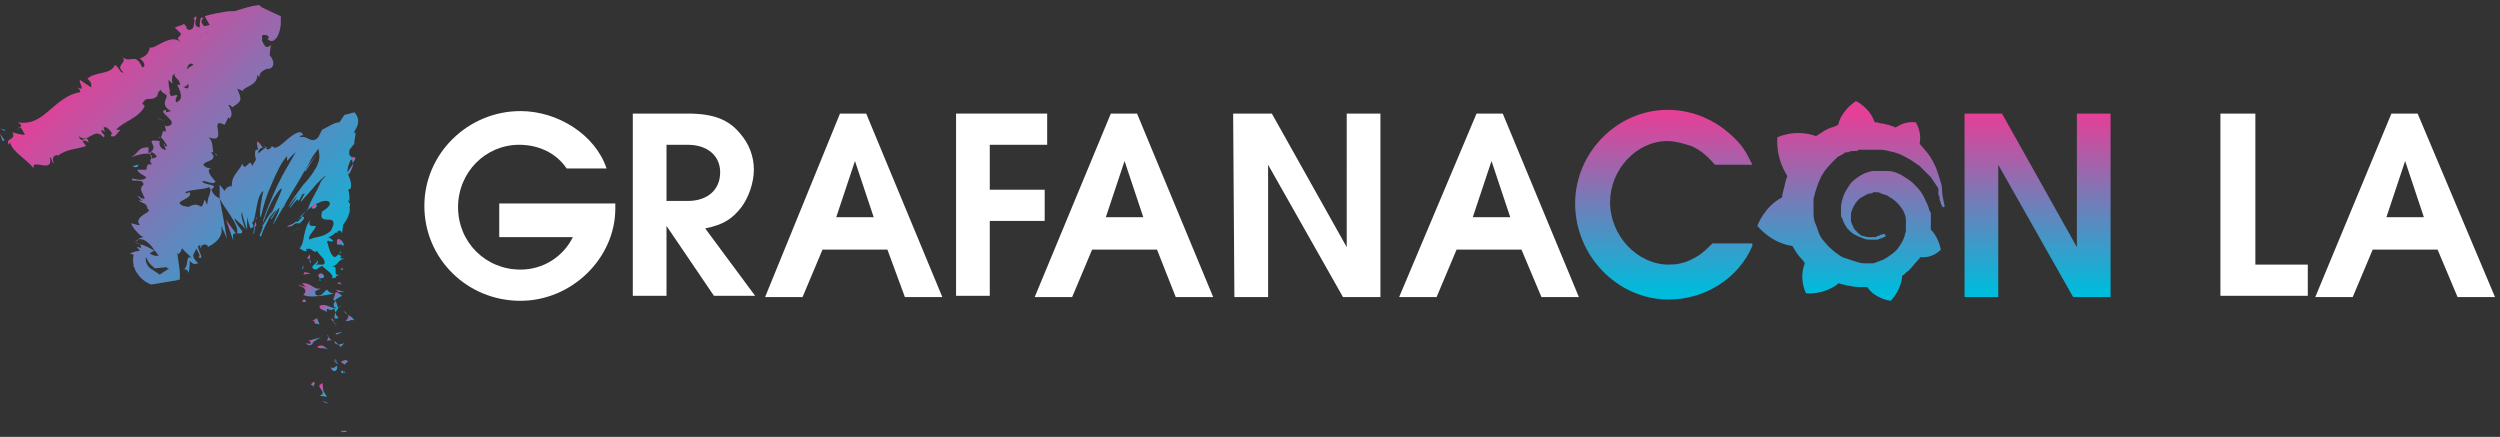 <?xml version="1.0" encoding="utf-8"?>
<!-- Generator: Adobe Illustrator 22.1.0, SVG Export Plug-In . SVG Version: 6.00 Build 0)  -->
<svg version="1.1" id="Layer_1" xmlns="http://www.w3.org/2000/svg" xmlns:xlink="http://www.w3.org/1999/xlink" x="0px" y="0px"
	 width="200.3px" height="35px" viewBox="0 0 200.3 35" style="enable-background:new 0 0 200.3 35;" xml:space="preserve">
<rect x="0" y="0" width="200.3" height="35" fill="#333333" stroke="none"/>
<style type="text/css">
	.st0{fill:url(#SVGID_1_);}
	.st1{fill:#FFFFFF;}
	.st2{fill:url(#SVGID_2_);}
	.st3{fill:url(#SVGID_3_);}
	.st4{fill:url(#SVGID_4_);}
	.st5{fill:url(#SVGID_5_);}
	.st6{fill:url(#SVGID_6_);}
	.st7{fill:url(#SVGID_7_);}
	.st8{fill:url(#SVGID_8_);}
	.st9{fill:url(#SVGID_9_);}
	.st10{fill:url(#SVGID_10_);}
	.st11{fill:url(#SVGID_11_);}
	.st12{fill:url(#SVGID_12_);}
	.st13{fill:url(#SVGID_13_);}
	.st14{fill:url(#SVGID_14_);}
	.st15{fill:url(#SVGID_15_);}
	.st16{fill:url(#SVGID_16_);}
	.st17{fill:url(#SVGID_17_);}
	.st18{fill:url(#SVGID_18_);}
	.st19{fill:url(#SVGID_19_);}
	.st20{fill:url(#SVGID_20_);}
	.st21{fill:url(#SVGID_21_);}
	.st22{fill:url(#SVGID_22_);}
	.st23{fill:url(#SVGID_23_);}
	.st24{fill:url(#SVGID_24_);}
	.st25{fill:url(#SVGID_25_);}
	.st26{fill:url(#SVGID_26_);}
	.st27{fill:url(#SVGID_27_);}
	.st28{fill:url(#SVGID_28_);}
	.st29{fill:url(#SVGID_29_);}
	.st30{fill:url(#SVGID_30_);}
	.st31{fill:url(#SVGID_31_);}
	.st32{fill:url(#SVGID_32_);}
	.st33{fill:url(#SVGID_33_);}
	.st34{fill:url(#SVGID_34_);}
	.st35{fill:url(#SVGID_35_);}
	.st36{fill:url(#SVGID_36_);}
	.st37{fill:url(#SVGID_37_);}
	.st38{fill:url(#SVGID_38_);}
	.st39{fill:url(#SVGID_39_);}
	.st40{fill:url(#SVGID_40_);}
	.st41{fill:url(#SVGID_41_);}
	.st42{fill:url(#SVGID_42_);}
	.st43{fill:url(#SVGID_43_);}
	.st44{fill:url(#SVGID_44_);}
	.st45{fill:url(#SVGID_45_);}
	.st46{fill:url(#SVGID_46_);}
	.st47{fill:url(#SVGID_47_);}
	.st48{fill:url(#SVGID_48_);}
	.st49{fill:url(#SVGID_49_);}
	.st50{fill:url(#SVGID_50_);}
	.st51{fill:url(#SVGID_51_);}
	.st52{fill:url(#SVGID_52_);}
	.st53{fill:url(#SVGID_53_);}
	.st54{fill:url(#SVGID_54_);}
	.st55{fill:url(#SVGID_55_);}
	.st56{fill:url(#SVGID_56_);}
	.st57{fill:url(#SVGID_57_);}
	.st58{fill:url(#SVGID_58_);}
	.st59{fill:url(#SVGID_59_);}
	.st60{fill:url(#SVGID_60_);}
	.st61{fill:url(#SVGID_61_);}
	.st62{fill:url(#SVGID_62_);}
	.st63{fill:url(#SVGID_63_);}
	.st64{fill:url(#SVGID_64_);}
	.st65{fill:url(#SVGID_65_);}
	.st66{fill:url(#SVGID_66_);}
	.st67{fill:url(#SVGID_67_);}
	.st68{fill:url(#SVGID_68_);}
	.st69{fill:url(#SVGID_69_);}
	.st70{fill:url(#SVGID_70_);}
	.st71{fill:url(#SVGID_71_);}
	.st72{fill:url(#SVGID_72_);}
	.st73{fill:url(#SVGID_73_);}
	.st74{fill:url(#SVGID_74_);}
	.st75{fill:url(#SVGID_75_);}
	.st76{fill:url(#SVGID_76_);}
	.st77{fill:url(#SVGID_77_);}
	.st78{fill:url(#SVGID_78_);}
	.st79{fill:url(#SVGID_79_);}
	.st80{fill:url(#SVGID_80_);}
	.st81{fill:url(#SVGID_81_);}
	.st82{fill:url(#SVGID_82_);}
	.st83{fill:url(#SVGID_83_);}
	.st84{fill:url(#SVGID_84_);}
</style>
<g>
	
		<linearGradient id="SVGID_1_" gradientUnits="userSpaceOnUse" x1="148.3" y1="3.322" x2="148.3" y2="-10.895" gradientTransform="matrix(1 0 0 1 0 20)">
		<stop  offset="0" style="stop-color:#00BBDB"/>
		<stop  offset="1" style="stop-color:#E53F97"/>
	</linearGradient>
	<path class="st0" d="M155.6,15.2c0-0.3-0.1-0.6-0.2-0.9c-0.1-0.3-0.2-0.7-0.4-1.1c-0.2-0.4-0.4-0.8-0.8-1.2
		c-0.1-0.2-0.3-0.3-0.4-0.5c0.2-0.9-0.3-1.7-0.3-1.7c-0.9-0.1-1.4,0.3-1.6,0.4h-0.1c-0.1-0.1-0.3-0.1-0.5-0.2
		c-0.2,0-0.3-0.1-0.5-0.1s-0.3-0.1-0.5-0.1h-0.1c-0.4-1.2-1.5-1.7-1.5-1.7c-1.2,0.8-1.4,1.8-1.4,1.8s0,0,0,0.1c-0.1,0-0.1,0-0.2,0.1
		c-0.1,0-0.2,0.1-0.3,0.1s-0.2,0.1-0.3,0.1c-0.2,0.1-0.4,0.2-0.5,0.3c-0.2,0.1-0.3,0.2-0.5,0.3l0,0c-1.7-0.6-3.1,0.1-3.1,0.1
		c-0.1,1.8,0.7,2.9,0.8,3.1c0,0.1-0.1,0.2-0.1,0.3c-0.1,0.4-0.2,0.8-0.3,1.2c0,0.1,0,0.1,0,0.2c-1.5,0.8-2,2.3-2,2.3
		c1.3,1.5,2.8,1.6,2.8,1.6l0,0c0.2,0.3,0.4,0.7,0.7,1c0.1,0.1,0.2,0.2,0.3,0.4c-0.5,1.3,0.1,2.4,0.1,2.4c1.4,0.1,2.4-0.6,2.6-0.8
		c0.1,0,0.3,0.1,0.4,0.1c0.4,0.1,0.9,0.2,1.3,0.2c0.1,0,0.2,0,0.3,0h0.1l0,0h0.1h0.1l0,0c0.7,1,1.9,1.1,1.9,1.1
		c0.8-0.9,0.9-1.8,0.9-2l0,0l0,0l0,0l0,0l0,0c0.2-0.1,0.3-0.3,0.5-0.4c0.3-0.3,0.6-0.7,0.9-1c0,0,0-0.1,0.1-0.1
		c1,0.1,1.6-0.6,1.6-0.6c-0.2-1-0.7-1.5-0.8-1.6l0,0l0,0l0,0l0,0l0,0c0-0.1,0-0.1,0-0.2s0-0.2,0-0.3v-0.1l0,0l0,0l0,0v-0.1v-0.1
		v-0.1v-0.1v-0.1v-0.1c0-0.1,0-0.2-0.1-0.3c-0.1-0.4-0.3-0.8-0.5-1.2c-0.2-0.4-0.5-0.7-0.8-1s-0.7-0.5-1-0.7
		c-0.4-0.2-0.7-0.3-1.1-0.3c-0.2,0-0.4,0-0.6,0h-0.1l0,0l0,0l0,0h-0.1h-0.1c-0.1,0-0.2,0-0.3,0c-0.4,0.1-0.7,0.2-1,0.4
		s-0.6,0.4-0.8,0.7s-0.4,0.6-0.5,0.9s-0.2,0.6-0.2,0.9c0,0.1,0,0.2,0,0.2s0,0,0,0.1V17v0.1c0,0.2,0,0.3,0.1,0.4
		c0.1,0.3,0.2,0.5,0.4,0.8c0.2,0.2,0.4,0.4,0.6,0.5c0.2,0.1,0.4,0.2,0.7,0.3c0.2,0.1,0.4,0.1,0.6,0.1h0.1l0,0l0,0c0,0,0,0,0.1,0l0,0
		l0,0l0,0h0.1c0,0,0,0,0.1,0h0.1c0.1,0,0.2-0.1,0.3-0.1s0.2-0.1,0.2-0.1s0,0,0.1,0c0.1-0.1,0.1-0.2,0-0.2c-0.1-0.1-0.1-0.1-0.2,0
		c0,0,0,0-0.1,0s-0.1,0.1-0.2,0.1c-0.1,0-0.1,0-0.2,0.1h-0.1c0,0,0,0-0.1,0c0,0,0,0-0.1,0c0,0,0,0-0.1,0c0,0,0,0-0.1,0l0,0l0,0l0,0
		l0,0c0,0,0,0-0.1,0c-0.2,0-0.3-0.1-0.5-0.1c-0.2-0.1-0.3-0.2-0.4-0.3c-0.1-0.1-0.3-0.3-0.3-0.4c-0.1-0.2-0.2-0.4-0.2-0.5
		s0-0.2,0-0.3v-0.1l0,0l0,0l0,0l0,0c0-0.1,0-0.1,0-0.2c0.1-0.4,0.3-0.8,0.6-1.1c0.1-0.1,0.2-0.2,0.3-0.2c0.1-0.1,0.2-0.1,0.3-0.2
		c0.1,0,0.2-0.1,0.3-0.1s0.2,0,0.3-0.1c0.1,0,0.1,0,0.2,0l0,0l0,0l0,0l0,0l0,0l0,0c0.1,0,0.3,0,0.4,0.1c0.2,0.1,0.5,0.1,0.7,0.3
		c0.4,0.2,0.8,0.6,1.1,1.1c0.1,0.2,0.2,0.5,0.2,0.7c0,0.1,0,0.1,0,0.2l0,0l0,0l0,0l0,0l0,0l0,0v0.1c0,0.1,0,0.1,0,0.2s0,0.1,0,0.2
		s0,0.1,0,0.2s-0.1,0.3-0.1,0.4c-0.1,0.3-0.2,0.5-0.4,0.8c-0.3,0.5-0.8,0.8-1.3,1.1c-0.3,0.1-0.5,0.2-0.8,0.3c-0.1,0-0.3,0-0.4,0
		l0,0l0,0l0,0h-0.1l0,0l0,0l0,0c-0.1,0-0.2,0-0.2,0c-0.3,0-0.6-0.1-0.9-0.2c-0.3-0.1-0.6-0.2-0.9-0.3c-0.5-0.3-1-0.7-1.4-1.2
		c-0.2-0.2-0.4-0.5-0.5-0.8s-0.2-0.6-0.3-0.8c-0.1-0.3-0.1-0.6-0.1-0.9v-0.1l0,0l0,0l0,0l0,0l0,0l0,0l0,0v-0.1l0,0l0,0l0,0v-0.1
		c0-0.1,0-0.3,0-0.5c0-0.2,0-0.3,0.1-0.5c0-0.2,0.1-0.3,0.1-0.4c0.1-0.3,0.2-0.6,0.3-0.8c0.2-0.5,0.6-1,1-1.4
		c0.1-0.1,0.2-0.2,0.3-0.3s0.2-0.2,0.3-0.2c0.1-0.1,0.2-0.1,0.3-0.2c0.1,0,0.1-0.1,0.2-0.1h0.1h0.1c0.1-0.1,0.3-0.1,0.4-0.1h0.1h0.1
		c0.1,0,0.1,0,0.2-0.1h0.1h0.1h0.1h0.1h0.1h0.1h0.1h0.1c0,0,0,0,0.1,0l0,0l0,0l0,0h0.1h0.1l0,0l0,0l0,0h0.1c0.1,0,0.3,0,0.4,0
		c0.3,0,0.5,0,0.8,0.1c0.5,0.1,0.9,0.2,1.4,0.5c0.4,0.2,0.8,0.5,1.1,0.7c0,0,0,0,0.1,0.1c0,0,0,0,0.1,0.1l0.1,0.1l0.1,0.1l0.1,0.1
		c0.1,0.1,0.3,0.3,0.4,0.4c0.2,0.3,0.4,0.6,0.6,0.9c0,0,0,0,0,0.1c0,0,0,0,0,0.1v0.1v0.1v0.1c0.1,0.1,0.1,0.3,0.1,0.4
		c0.1,0.2,0.1,0.4,0.2,0.5c0,0.1,0.1,0.1,0.1,0.1c0.1,0,0.1-0.1,0.1-0.1C155.6,15.6,155.6,15.4,155.6,15.2z"/>
	<path class="st1" d="M40,16.3h9.3v0.4c0,4-3.5,7.4-7.6,7.4c-4.3,0-7.7-3.4-7.7-7.6s3.5-7.6,7.7-7.6c3,0,6,1.9,6.9,4.6h-3.2
		c-0.8-1.2-2.2-1.9-3.8-1.9c-2.7,0-4.9,2.2-4.9,5s2.2,5,5,5c1.8,0,3.4-1,4.2-2.6H40V16.3z"/>
	<path class="st1" d="M50.7,9.1h4.4c2.1,0,3.3,0.5,4.2,1.6c0.7,0.8,1.1,1.8,1.1,2.9c0,1-0.4,2.2-1,3c-0.7,0.9-1.4,1.4-2.9,1.7l4,5.4
		h-3.3l-3.8-5.6l0,0v5.6h-2.7V9.1z M55.1,16.1c1.6,0,2.6-0.9,2.6-2.3c0-1.3-1-2.2-2.6-2.2h-1.7v4.5H55.1z"/>
	<path class="st1" d="M67.3,9.1h2.1l6.1,14.7h-3L71.1,20h-5.2l-1.6,3.8h-3L67.3,9.1z M70,17.4l-1.5-4.5l0,0L67,17.4H70z"/>
	<path class="st1" d="M76.5,9.1h7.4v2.5h-4.6v3.6h4.4v2.5h-4.4v6h-2.7V9.1H76.5z"/>
	<path class="st1" d="M89,9.1h2.1l6.1,14.7h-3L92.7,20h-5.2l-1.6,3.8h-3L89,9.1z M91.6,17.4l-1.5-4.5l0,0l-1.5,4.5H91.6z"/>
	<path class="st1" d="M98.8,9.1h3.1l6,10.7l0,0V9.1h2.7v14.7h-3l-6-10.6l0,0v10.6h-2.7L98.8,9.1L98.8,9.1z"/>
	<path class="st1" d="M118.3,9.1h2.1l6.1,14.7h-3l-1.6-3.8h-5.2l-1.6,3.8h-3L118.3,9.1z M121,17.4l-1.5-4.5l0,0l-1.5,4.5H121z"/>
	
		<linearGradient id="SVGID_2_" gradientUnits="userSpaceOnUse" x1="133.3" y1="3.322" x2="133.3" y2="-10.895" gradientTransform="matrix(1 0 0 1 0 20)">
		<stop  offset="0" style="stop-color:#00BBDB"/>
		<stop  offset="1" style="stop-color:#E53F97"/>
	</linearGradient>
	<path class="st2" d="M140.4,19.7c-1.1,2.6-3.8,4.3-6.7,4.3c-4.1,0-7.5-3.5-7.5-7.7c0-4.1,3.4-7.5,7.4-7.5c2,0,3.9,0.8,5.4,2.3
		c0.7,0.7,0.9,1.1,1.4,2.1h-3c-0.7-0.8-1.2-1.2-1.9-1.5c-0.6-0.2-1.3-0.4-1.9-0.4c-2.5,0-4.6,2.3-4.6,4.9c0,2.7,2.2,5,4.7,5
		c0.6,0,1.2-0.1,1.8-0.4s0.9-0.5,1.5-1.1l0.2-0.2h3.2L140.4,19.7L140.4,19.7z"/>
	
		<linearGradient id="SVGID_3_" gradientUnits="userSpaceOnUse" x1="163.2" y1="3.322" x2="163.2" y2="-10.895" gradientTransform="matrix(1 0 0 1 0 20)">
		<stop  offset="0" style="stop-color:#00BBDB"/>
		<stop  offset="1" style="stop-color:#E53F97"/>
	</linearGradient>
	<path class="st3" d="M157.3,9.1h3.1l6,10.7l0,0V9.1h2.7v14.7h-3l-6-10.6l0,0v10.6h-2.7V9.1H157.3z"/>
	<g>
		<path class="st1" d="M178,9.1h2.7v12.1h4.2v2.5h-7V9.1H178z"/>
		<path class="st1" d="M191.6,9.1h2.1l6.2,14.7h-3l-1.6-3.8h-5.2l-1.6,3.8h-3L191.6,9.1z M194.2,17.4l-1.5-4.5l0,0l-1.5,4.5H194.2z"
			/>
	</g>
	<g>
		
			<linearGradient id="SVGID_4_" gradientUnits="userSpaceOnUse" x1="27.727" y1="14.745" x2="27.4" y2="14.418" gradientTransform="matrix(1 0 0 1 0 20)">
			<stop  offset="0" style="stop-color:#00BBDB"/>
			<stop  offset="1" style="stop-color:#E53F97"/>
		</linearGradient>
		<path class="st4" d="M27.3,34.5c0,0.2,0.4,0.1,0.5,0.1C27.7,34.4,27.2,34.6,27.3,34.5z"/>
		
			<linearGradient id="SVGID_5_" gradientUnits="userSpaceOnUse" x1="26.226" y1="12.376" x2="25.877" y2="12.027" gradientTransform="matrix(1 0 0 1 0 20)">
			<stop  offset="0" style="stop-color:#00BBDB"/>
			<stop  offset="1" style="stop-color:#E53F97"/>
		</linearGradient>
		<polygon class="st5" points="26.1,32.3 26.3,32.3 25.8,32.1 		"/>
		
			<linearGradient id="SVGID_6_" gradientUnits="userSpaceOnUse" x1="26.273" y1="11.723" x2="25.505" y2="10.954" gradientTransform="matrix(1 0 0 1 0 20)">
			<stop  offset="0" style="stop-color:#00BBDB"/>
			<stop  offset="1" style="stop-color:#E53F97"/>
		</linearGradient>
		<path class="st6" d="M25.9,30.7c-0.8,0.2,0.2,0.6-0.1,0.9l-0.2,0.1l0.6,0.1c-0.1-0.2-0.2-0.3-0.3-0.5C25.9,31,25.8,30.8,25.9,30.7
			z"/>
		
			<linearGradient id="SVGID_7_" gradientUnits="userSpaceOnUse" x1="27.509" y1="9.859" x2="27.305" y2="9.655" gradientTransform="matrix(1 0 0 1 0 20)">
			<stop  offset="0" style="stop-color:#00BBDB"/>
			<stop  offset="1" style="stop-color:#E53F97"/>
		</linearGradient>
		<path class="st7" d="M27.5,29.7c-0.3,0.1-0.3-0.2-0.1,0.2h0.1C27.5,29.8,27.5,29.8,27.5,29.7z"/>
		
			<linearGradient id="SVGID_8_" gradientUnits="userSpaceOnUse" x1="27.633" y1="9.861" x2="27.57" y2="9.798" gradientTransform="matrix(1 0 0 1 0 20)">
			<stop  offset="0" style="stop-color:#00BBDB"/>
			<stop  offset="1" style="stop-color:#E53F97"/>
		</linearGradient>
		<path class="st8" d="M27.5,29.8C27.6,30,27.8,29.7,27.5,29.8L27.5,29.8z"/>
		
			<linearGradient id="SVGID_9_" gradientUnits="userSpaceOnUse" x1="27.797" y1="9.185" x2="27.471" y2="8.858" gradientTransform="matrix(1 0 0 1 0 20)">
			<stop  offset="0" style="stop-color:#00BBDB"/>
			<stop  offset="1" style="stop-color:#E53F97"/>
		</linearGradient>
		<path class="st9" d="M27.3,29l0.3,0.2c0.2-0.1,0.2-0.3,0.3-0.2C27.8,28.8,27.6,28.8,27.3,29z"/>
		
			<linearGradient id="SVGID_10_" gradientUnits="userSpaceOnUse" x1="26.933" y1="8.875" x2="26.801" y2="8.743" gradientTransform="matrix(1 0 0 1 0 20)">
			<stop  offset="0" style="stop-color:#00BBDB"/>
			<stop  offset="1" style="stop-color:#E53F97"/>
		</linearGradient>
		<path class="st10" d="M26.8,28.8l0.1,0.1C27,28.9,27,28.8,26.8,28.8z"/>
		
			<linearGradient id="SVGID_11_" gradientUnits="userSpaceOnUse" x1="27.095" y1="9.196" x2="26.778" y2="8.879" gradientTransform="matrix(1 0 0 1 0 20)">
			<stop  offset="0" style="stop-color:#00BBDB"/>
			<stop  offset="1" style="stop-color:#E53F97"/>
		</linearGradient>
		<path class="st11" d="M27.1,29.2l-0.2-0.3c-0.1,0-0.4,0,0.1,0.1C26.7,29,27,29.1,27.1,29.2z"/>
		
			<linearGradient id="SVGID_12_" gradientUnits="userSpaceOnUse" x1="26.97" y1="9.636" x2="26.609" y2="9.275" gradientTransform="matrix(1 0 0 1 0 20)">
			<stop  offset="0" style="stop-color:#00BBDB"/>
			<stop  offset="1" style="stop-color:#E53F97"/>
		</linearGradient>
		<path class="st12" d="M27,29.3c-0.2,0.1-0.3,0.3-0.5,0.1C26.6,29.9,27.1,29.8,27,29.3z"/>
		
			<linearGradient id="SVGID_13_" gradientUnits="userSpaceOnUse" x1="25.238" y1="10.9" x2="25.03" y2="10.693" gradientTransform="matrix(1 0 0 1 0 20)">
			<stop  offset="0" style="stop-color:#00BBDB"/>
			<stop  offset="1" style="stop-color:#E53F97"/>
		</linearGradient>
		<path class="st13" d="M25.1,30.6l-0.2,0.2l0.3,0.2C25,30.9,25.4,30.6,25.1,30.6z"/>
		
			<linearGradient id="SVGID_14_" gradientUnits="userSpaceOnUse" x1="27.513" y1="7.663" x2="27.244" y2="7.394" gradientTransform="matrix(1 0 0 1 0 20)">
			<stop  offset="0" style="stop-color:#00BBDB"/>
			<stop  offset="1" style="stop-color:#E53F97"/>
		</linearGradient>
		<path class="st14" d="M27.7,27.5c-0.2,0-0.4,0.1-0.6,0.1l0.2,0.2C27.4,27.7,27.5,27.5,27.7,27.5z"/>
		
			<linearGradient id="SVGID_15_" gradientUnits="userSpaceOnUse" x1="27.032" y1="7.607" x2="26.755" y2="7.33" gradientTransform="matrix(1 0 0 1 0 20)">
			<stop  offset="0" style="stop-color:#00BBDB"/>
			<stop  offset="1" style="stop-color:#E53F97"/>
		</linearGradient>
		<path class="st15" d="M27.1,27.6l-0.3-0.3C26.8,27.5,26.9,27.6,27.1,27.6z"/>
		
			<linearGradient id="SVGID_16_" gradientUnits="userSpaceOnUse" x1="26.475" y1="9.225" x2="25.91" y2="8.66" gradientTransform="matrix(1 0 0 1 0 20)">
			<stop  offset="0" style="stop-color:#00BBDB"/>
			<stop  offset="1" style="stop-color:#E53F97"/>
		</linearGradient>
		<path class="st16" d="M25.9,28.7l0.6,0.5L25.9,28.7z"/>
		
			<linearGradient id="SVGID_17_" gradientUnits="userSpaceOnUse" x1="28.018" y1="6.668" x2="27.594" y2="6.244" gradientTransform="matrix(1 0 0 1 0 20)">
			<stop  offset="0" style="stop-color:#00BBDB"/>
			<stop  offset="1" style="stop-color:#E53F97"/>
		</linearGradient>
		<polygon class="st17" points="27.7,26.4 28.1,26.6 27.5,26.3 		"/>
		
			<linearGradient id="SVGID_18_" gradientUnits="userSpaceOnUse" x1="28.233" y1="5.85" x2="27.7" y2="5.317" gradientTransform="matrix(1 0 0 1 0 20)">
			<stop  offset="0" style="stop-color:#00BBDB"/>
			<stop  offset="1" style="stop-color:#E53F97"/>
		</linearGradient>
		<path class="st18" d="M27.7,25.7c0.3,0.1,0.5-0.2,0.7,0c-0.1-0.2-0.3-0.4-0.6-0.5C28,25.3,27.9,25.5,27.7,25.7z"/>
		
			<linearGradient id="SVGID_19_" gradientUnits="userSpaceOnUse" x1="27.827" y1="5.189" x2="27.527" y2="4.89" gradientTransform="matrix(1 0 0 1 0 20)">
			<stop  offset="0" style="stop-color:#00BBDB"/>
			<stop  offset="1" style="stop-color:#E53F97"/>
		</linearGradient>
		<path class="st19" d="M27.5,24.9c0.1,0.1,0.2,0.2,0.3,0.3C27.8,25.1,27.7,25,27.5,24.9z"/>
		
			<linearGradient id="SVGID_20_" gradientUnits="userSpaceOnUse" x1="27.201" y1="6.751" x2="27.023" y2="6.572" gradientTransform="matrix(1 0 0 1 0 20)">
			<stop  offset="0" style="stop-color:#00BBDB"/>
			<stop  offset="1" style="stop-color:#E53F97"/>
		</linearGradient>
		<path class="st20" d="M26.9,26.8c0.1,0,0.4-0.1,0.5-0.2l-0.5,0.1C26.9,26.7,26.9,26.8,26.9,26.8z"/>
		
			<linearGradient id="SVGID_21_" gradientUnits="userSpaceOnUse" x1="26.948" y1="6.647" x2="26.843" y2="6.543" gradientTransform="matrix(1 0 0 1 0 20)">
			<stop  offset="0" style="stop-color:#00BBDB"/>
			<stop  offset="1" style="stop-color:#E53F97"/>
		</linearGradient>
		<path class="st21" d="M26.9,26.7L26.9,26.7c0-0.1,0-0.2,0-0.2S26.9,26.6,26.9,26.7z"/>
		
			<linearGradient id="SVGID_22_" gradientUnits="userSpaceOnUse" x1="26.892" y1="6.83" x2="26.866" y2="6.804" gradientTransform="matrix(1 0 0 1 0 20)">
			<stop  offset="0" style="stop-color:#00BBDB"/>
			<stop  offset="1" style="stop-color:#E53F97"/>
		</linearGradient>
		<path class="st22" d="M26.9,26.8L26.9,26.8C26.8,26.8,26.8,26.8,26.9,26.8z"/>
		
			<linearGradient id="SVGID_23_" gradientUnits="userSpaceOnUse" x1="26.147" y1="8.197" x2="25.603" y2="7.653" gradientTransform="matrix(1 0 0 1 0 20)">
			<stop  offset="0" style="stop-color:#00BBDB"/>
			<stop  offset="1" style="stop-color:#E53F97"/>
		</linearGradient>
		<path class="st23" d="M26.3,28c-0.3-0.2-0.5-0.5-0.9-0.2C25.7,28,25.9,27.8,26.3,28z"/>
		
			<linearGradient id="SVGID_24_" gradientUnits="userSpaceOnUse" x1="26.509" y1="7.409" x2="26.192" y2="7.091" gradientTransform="matrix(1 0 0 1 0 20)">
			<stop  offset="0" style="stop-color:#00BBDB"/>
			<stop  offset="1" style="stop-color:#E53F97"/>
		</linearGradient>
		<path class="st24" d="M26.3,27l-0.1,0.3c0.1,0,0.3-0.1,0.4,0L26.3,27z"/>
		
			<linearGradient id="SVGID_25_" gradientUnits="userSpaceOnUse" x1="26.317" y1="6.966" x2="26.172" y2="6.822" gradientTransform="matrix(1 0 0 1 0 20)">
			<stop  offset="0" style="stop-color:#00BBDB"/>
			<stop  offset="1" style="stop-color:#E53F97"/>
		</linearGradient>
		<polygon class="st25" points="26.2,26.8 26.3,27 26.3,26.9 		"/>
		
			<linearGradient id="SVGID_26_" gradientUnits="userSpaceOnUse" x1="27.073" y1="5.473" x2="26.707" y2="5.107" gradientTransform="matrix(1 0 0 1 0 20)">
			<stop  offset="0" style="stop-color:#00BBDB"/>
			<stop  offset="1" style="stop-color:#E53F97"/>
		</linearGradient>
		<path class="st26" d="M27.1,25.4c-0.2-0.1-0.2-0.3-0.2-0.4c-0.1,0.2-0.1,0.3-0.1,0.5C26.8,25.5,27.1,25.6,27.1,25.4z"/>
		
			<linearGradient id="SVGID_27_" gradientUnits="userSpaceOnUse" x1="26.89" y1="6.09" x2="26.856" y2="6.056" gradientTransform="matrix(1 0 0 1 0 20)">
			<stop  offset="0" style="stop-color:#00BBDB"/>
			<stop  offset="1" style="stop-color:#E53F97"/>
		</linearGradient>
		<path class="st27" d="M26.9,26.1L26.9,26.1C26.9,26,26.8,26.1,26.9,26.1z"/>
		
			<linearGradient id="SVGID_28_" gradientUnits="userSpaceOnUse" x1="26.8" y1="3.4" x2="26.8" y2="3.4" gradientTransform="matrix(1 0 0 1 0 20)">
			<stop  offset="0" style="stop-color:#00BBDB"/>
			<stop  offset="1" style="stop-color:#E53F97"/>
		</linearGradient>
		<path class="st28" d="M26.8,23.4L26.8,23.4L26.8,23.4L26.8,23.4z"/>
		
			<linearGradient id="SVGID_29_" gradientUnits="userSpaceOnUse" x1="26.789" y1="5.772" x2="26.555" y2="5.538" gradientTransform="matrix(1 0 0 1 0 20)">
			<stop  offset="0" style="stop-color:#00BBDB"/>
			<stop  offset="1" style="stop-color:#E53F97"/>
		</linearGradient>
		<path class="st29" d="M26.6,25.5c-0.1,0.1,0,0.2,0.2,0.3C26.7,25.7,26.7,25.6,26.6,25.5L26.6,25.5z"/>
		
			<linearGradient id="SVGID_30_" gradientUnits="userSpaceOnUse" x1="27.202" y1="4.642" x2="27.147" y2="4.587" gradientTransform="matrix(1 0 0 1 0 20)">
			<stop  offset="0" style="stop-color:#00BBDB"/>
			<stop  offset="1" style="stop-color:#E53F97"/>
		</linearGradient>
		<path class="st30" d="M27.3,24.5c-0.1,0.1-0.2,0.1-0.3,0.2C27.2,24.6,27.4,24.5,27.3,24.5z"/>
		
			<linearGradient id="SVGID_31_" gradientUnits="userSpaceOnUse" x1="27.057" y1="6.02" x2="27.024" y2="5.986" gradientTransform="matrix(1 0 0 1 0 20)">
			<stop  offset="0" style="stop-color:#00BBDB"/>
			<stop  offset="1" style="stop-color:#E53F97"/>
		</linearGradient>
		<path class="st31" d="M27,26L27,26C27.1,26,27.1,26,27,26z"/>
		
			<linearGradient id="SVGID_32_" gradientUnits="userSpaceOnUse" x1="26.97" y1="6.04" x2="26.745" y2="5.816" gradientTransform="matrix(1 0 0 1 0 20)">
			<stop  offset="0" style="stop-color:#00BBDB"/>
			<stop  offset="1" style="stop-color:#E53F97"/>
		</linearGradient>
		<path class="st32" d="M27,26c-0.1-0.1-0.2-0.1-0.3-0.2C26.7,25.9,26.8,25.9,27,26C26.9,26,27,26,27,26z"/>
		
			<linearGradient id="SVGID_33_" gradientUnits="userSpaceOnUse" x1="26.104" y1="4.104" x2="24.33" y2="2.33" gradientTransform="matrix(1 0 0 1 0 20)">
			<stop  offset="0" style="stop-color:#00BBDB"/>
			<stop  offset="1" style="stop-color:#E53F97"/>
		</linearGradient>
		<path class="st33" d="M23.9,22.9c0.4,0,0.8,0.4,0.4,0.7c0.3,0.3,1.7,0.1,2.5-0.1c-0.2,0-0.4,0-0.6-0.3c-0.2,0.1-0.5,0.7-0.9,0.4
			c-0.2-0.4,0.2-0.3,0.4-0.5c-0.5,0.2-0.8-0.5-1.5-0.4l0.3,0.3C24.2,22.9,24,22.8,23.9,22.9z"/>
		
			<linearGradient id="SVGID_34_" gradientUnits="userSpaceOnUse" x1="27.131" y1="3.931" x2="26.747" y2="3.547" gradientTransform="matrix(1 0 0 1 0 20)">
			<stop  offset="0" style="stop-color:#00BBDB"/>
			<stop  offset="1" style="stop-color:#E53F97"/>
		</linearGradient>
		<path class="st34" d="M26.7,24l0.1,0.1c0.1-0.1,0.2-0.2,0.6-0.4c-0.2-0.2-0.4-0.3-0.5-0.3L26.7,24L26.7,24z"/>
		
			<linearGradient id="SVGID_35_" gradientUnits="userSpaceOnUse" x1="26.843" y1="4.971" x2="25.965" y2="4.092" gradientTransform="matrix(1 0 0 1 0 20)">
			<stop  offset="0" style="stop-color:#00BBDB"/>
			<stop  offset="1" style="stop-color:#E53F97"/>
		</linearGradient>
		<path class="st35" d="M26.8,24.7c-0.5-0.1-0.7-0.4-1.2-0.2c0,0.4,0.4,0.3,0.6,0.5C26.1,24.4,26.4,25.1,26.8,24.7
			c0,0.1,0,0.2,0.1,0.3c0.1-0.1,0.1-0.2,0.2-0.3l0,0l0,0l0,0c-0.1,0-0.1,0-0.1,0l0,0C26.9,24.7,26.8,24.7,26.8,24.7
			c0.1-0.2,0.1,0,0.2,0h0.1l0,0l-0.2-0.6C26.7,24.3,26.7,24.4,26.8,24.7z"/>
		
			<linearGradient id="SVGID_36_" gradientUnits="userSpaceOnUse" x1="24.5" y1="7.55" x2="24.443" y2="7.493" gradientTransform="matrix(1 0 0 1 0 20)">
			<stop  offset="0" style="stop-color:#00BBDB"/>
			<stop  offset="1" style="stop-color:#E53F97"/>
		</linearGradient>
		<path class="st36" d="M24.4,27.5h0.1H24.4z"/>
		
			<linearGradient id="SVGID_37_" gradientUnits="userSpaceOnUse" x1="25.371" y1="7.471" x2="24.951" y2="7.051" gradientTransform="matrix(1 0 0 1 0 20)">
			<stop  offset="0" style="stop-color:#00BBDB"/>
			<stop  offset="1" style="stop-color:#E53F97"/>
		</linearGradient>
		<path class="st37" d="M24.7,27.3c0.1,0,0.2,0.1,0.2,0.2c-0.1,0.1-0.2,0-0.4,0c0.1,0.1,0.3,0.3,0.6,0H25c0.2-0.2,0.7-0.5,0.8-0.5
			C25.4,27.1,25.1,27.2,24.7,27.3z"/>
		
			<linearGradient id="SVGID_38_" gradientUnits="userSpaceOnUse" x1="25.588" y1="5.988" x2="25.156" y2="5.556" gradientTransform="matrix(1 0 0 1 0 20)">
			<stop  offset="0" style="stop-color:#00BBDB"/>
			<stop  offset="1" style="stop-color:#E53F97"/>
		</linearGradient>
		<path class="st38" d="M25.6,26l-0.2-0.5L25,25.7h0.2C25.1,26,25.4,25.9,25.6,26z"/>
		
			<linearGradient id="SVGID_39_" gradientUnits="userSpaceOnUse" x1="27.476" y1="3.526" x2="26.99" y2="3.04" gradientTransform="matrix(1 0 0 1 0 20)">
			<stop  offset="0" style="stop-color:#00BBDB"/>
			<stop  offset="1" style="stop-color:#E53F97"/>
		</linearGradient>
		<polygon class="st39" points="27.1,23.4 27.6,23.4 26.9,23.2 		"/>
		
			<linearGradient id="SVGID_40_" gradientUnits="userSpaceOnUse" x1="27.333" y1="2.883" x2="27.107" y2="2.657" gradientTransform="matrix(1 0 0 1 0 20)">
			<stop  offset="0" style="stop-color:#00BBDB"/>
			<stop  offset="1" style="stop-color:#E53F97"/>
		</linearGradient>
		<polygon class="st40" points="27,22.7 27.4,22.8 27.2,22.6 		"/>
		
			<linearGradient id="SVGID_41_" gradientUnits="userSpaceOnUse" x1="13.149" y1="-9.951" x2="13.034" y2="-10.066" gradientTransform="matrix(1 0 0 1 0 20)">
			<stop  offset="0" style="stop-color:#00BBDB"/>
			<stop  offset="1" style="stop-color:#E53F97"/>
		</linearGradient>
		<path class="st41" d="M13.1,10.1V9.9C13.1,10,13.1,10,13.1,10.1z"/>
		
			<linearGradient id="SVGID_42_" gradientUnits="userSpaceOnUse" x1="12.852" y1="-8.898" x2="12.707" y2="-9.043" gradientTransform="matrix(1 0 0 1 0 20)">
			<stop  offset="0" style="stop-color:#00BBDB"/>
			<stop  offset="1" style="stop-color:#E53F97"/>
		</linearGradient>
		<path class="st42" d="M12.7,11l0.2,0.1C12.8,11,12.7,10.9,12.7,11z"/>
		
			<linearGradient id="SVGID_43_" gradientUnits="userSpaceOnUse" x1="20.979" y1="-7.984" x2="20.448" y2="-8.514" gradientTransform="matrix(1 0 0 1 0 20)">
			<stop  offset="0" style="stop-color:#00BBDB"/>
			<stop  offset="1" style="stop-color:#E53F97"/>
		</linearGradient>
		<path class="st43" d="M21.1,11.9c-0.2-0.3-0.6-0.9-0.5-0.3l0.1,0.5C20.9,11.8,21,11.8,21.1,11.9z"/>
		
			<linearGradient id="SVGID_44_" gradientUnits="userSpaceOnUse" x1="12.805" y1="0.305" x2="12.497" y2="-3.100150e-03" gradientTransform="matrix(1 0 0 1 0 20)">
			<stop  offset="0" style="stop-color:#00BBDB"/>
			<stop  offset="1" style="stop-color:#E53F97"/>
		</linearGradient>
		<path class="st44" d="M12.6,20c0,0-0.1,0-0.2,0c0.1,0.1,0.3,0.1,0.4,0.2C12.7,20.2,12.6,20.1,12.6,20z"/>
		
			<linearGradient id="SVGID_45_" gradientUnits="userSpaceOnUse" x1="10.919" y1="-0.631" x2="10.86" y2="-0.69" gradientTransform="matrix(1 0 0 1 0 20)">
			<stop  offset="0" style="stop-color:#00BBDB"/>
			<stop  offset="1" style="stop-color:#E53F97"/>
		</linearGradient>
		<path class="st45" d="M10.7,19.5c0.1-0.1,0.3-0.2,0.4-0.3C11,19.2,10.9,19.3,10.7,19.5z"/>
		
			<linearGradient id="SVGID_46_" gradientUnits="userSpaceOnUse" x1="15.495" y1="-15.323" x2="15.14" y2="-15.677" gradientTransform="matrix(1 0 0 1 0 20)">
			<stop  offset="0" style="stop-color:#00BBDB"/>
			<stop  offset="1" style="stop-color:#E53F97"/>
		</linearGradient>
		<path class="st46" d="M15.5,4.7l-0.3-0.4C15.1,4.5,15.3,4.5,15.5,4.7z"/>
		
			<linearGradient id="SVGID_47_" gradientUnits="userSpaceOnUse" x1="28.17" y1="-6.34" x2="27.942" y2="-6.569" gradientTransform="matrix(1 0 0 1 0 20)">
			<stop  offset="0" style="stop-color:#00BBDB"/>
			<stop  offset="1" style="stop-color:#E53F97"/>
		</linearGradient>
		<path class="st47" d="M28,13.9c0.2-0.4,0.3-0.6,0.3-0.8C28,13.6,27.5,14.2,28,13.9z"/>
		
			<linearGradient id="SVGID_48_" gradientUnits="userSpaceOnUse" x1="17.43" y1="-7.508" x2="17.213" y2="-7.725" gradientTransform="matrix(1 0 0 1 0 20)">
			<stop  offset="0" style="stop-color:#00BBDB"/>
			<stop  offset="1" style="stop-color:#E53F97"/>
		</linearGradient>
		<path class="st48" d="M17.4,12.5c0-0.1-0.1-0.2-0.2-0.2C17.3,12.4,17.3,12.4,17.4,12.5z"/>
		
			<linearGradient id="SVGID_49_" gradientUnits="userSpaceOnUse" x1="28.418" y1="-7.045" x2="28.15" y2="-7.313" gradientTransform="matrix(1 0 0 1 0 20)">
			<stop  offset="0" style="stop-color:#00BBDB"/>
			<stop  offset="1" style="stop-color:#E53F97"/>
		</linearGradient>
		<path class="st49" d="M28.2,12.6c0,0.1-0.1,0.1-0.1,0.2c0.1,0,0.2,0.1,0.1,0.3C28.5,12.8,28.6,12.5,28.2,12.6z"/>
		
			<linearGradient id="SVGID_50_" gradientUnits="userSpaceOnUse" x1="8.8" y1="-9.1" x2="8.8" y2="-9.1" gradientTransform="matrix(1 0 0 1 0 20)">
			<stop  offset="0" style="stop-color:#00BBDB"/>
			<stop  offset="1" style="stop-color:#E53F97"/>
		</linearGradient>
		<path class="st50" d="M8.8,10.9L8.8,10.9L8.8,10.9z"/>
		
			<linearGradient id="SVGID_51_" gradientUnits="userSpaceOnUse" x1="1.484" y1="-9.716" x2="1.462" y2="-9.738" gradientTransform="matrix(1 0 0 1 0 20)">
			<stop  offset="0" style="stop-color:#00BBDB"/>
			<stop  offset="1" style="stop-color:#E53F97"/>
		</linearGradient>
		<path class="st51" d="M1.4,10.4c0-0.1,0.1-0.1,0.2-0.2C1.5,10.2,1.5,10.2,1.4,10.4z"/>
		
			<linearGradient id="SVGID_52_" gradientUnits="userSpaceOnUse" x1="27.349" y1="0.274" x2="27.29" y2="0.215" gradientTransform="matrix(1 0 0 1 0 20)">
			<stop  offset="0" style="stop-color:#00BBDB"/>
			<stop  offset="1" style="stop-color:#E53F97"/>
		</linearGradient>
		<path class="st52" d="M27.3,20.2C27.3,20.4,27.4,20.2,27.3,20.2L27.3,20.2z"/>
		
			<linearGradient id="SVGID_53_" gradientUnits="userSpaceOnUse" x1="25.398" y1="0.948" x2="25.255" y2="0.805" gradientTransform="matrix(1 0 0 1 0 20)">
			<stop  offset="0" style="stop-color:#00BBDB"/>
			<stop  offset="1" style="stop-color:#E53F97"/>
		</linearGradient>
		<path class="st53" d="M25.4,20.9c-0.1,0-0.1-0.1-0.2-0.1C25.3,20.9,25.4,20.9,25.4,20.9z"/>
		
			<linearGradient id="SVGID_54_" gradientUnits="userSpaceOnUse" x1="25.464" y1="-5.661" x2="25.461" y2="-5.664" gradientTransform="matrix(1 0 0 1 0 20)">
			<stop  offset="0" style="stop-color:#00BBDB"/>
			<stop  offset="1" style="stop-color:#E53F97"/>
		</linearGradient>
		<path class="st54" d="M25.5,14.3L25.5,14.3C25.4,14.4,25.4,14.4,25.5,14.3z"/>
		
			<linearGradient id="SVGID_55_" gradientUnits="userSpaceOnUse" x1="27.21" y1="0.36" x2="27.162" y2="0.312" gradientTransform="matrix(1 0 0 1 0 20)">
			<stop  offset="0" style="stop-color:#00BBDB"/>
			<stop  offset="1" style="stop-color:#E53F97"/>
		</linearGradient>
		<path class="st55" d="M27.1,20.5c0.1-0.1,0.1-0.2,0.2-0.3C27.2,20.3,27.2,20.3,27.1,20.5z"/>
		
			<linearGradient id="SVGID_56_" gradientUnits="userSpaceOnUse" x1="27.351" y1="0.6" x2="27.254" y2="0.504" gradientTransform="matrix(1 0 0 1 0 20)">
			<stop  offset="0" style="stop-color:#00BBDB"/>
			<stop  offset="1" style="stop-color:#E53F97"/>
		</linearGradient>
		<path class="st56" d="M27.3,20.4c0,0.1,0,0.1-0.1,0.2C27.3,20.6,27.4,20.6,27.3,20.4z"/>
		
			<linearGradient id="SVGID_57_" gradientUnits="userSpaceOnUse" x1="27.328" y1="0.178" x2="27.175" y2="2.462495e-02" gradientTransform="matrix(1 0 0 1 0 20)">
			<stop  offset="0" style="stop-color:#00BBDB"/>
			<stop  offset="1" style="stop-color:#E53F97"/>
		</linearGradient>
		<path class="st57" d="M27.3,19.9c0,0.1,0,0.3-0.1,0.4c0,0,0.1-0.1,0.1,0C27.3,20.1,27.3,20,27.3,19.9z"/>
		
			<linearGradient id="SVGID_58_" gradientUnits="userSpaceOnUse" x1="17.477" y1="-15.11" x2="17.407" y2="-15.18" gradientTransform="matrix(1 0 0 1 0 20)">
			<stop  offset="0" style="stop-color:#00BBDB"/>
			<stop  offset="1" style="stop-color:#E53F97"/>
		</linearGradient>
		<path class="st58" d="M17.5,4.8L17.5,4.8C17.4,5,17.4,5,17.5,4.8z"/>
		
			<linearGradient id="SVGID_59_" gradientUnits="userSpaceOnUse" x1="19" y1="-1.3" x2="19" y2="-1.3" gradientTransform="matrix(1 0 0 1 0 20)">
			<stop  offset="0" style="stop-color:#00BBDB"/>
			<stop  offset="1" style="stop-color:#E53F97"/>
		</linearGradient>
		<path class="st59" d="M19,18.7L19,18.7L19,18.7L19,18.7z"/>
		
			<linearGradient id="SVGID_60_" gradientUnits="userSpaceOnUse" x1="18.957" y1="-0.993" x2="17.843" y2="-2.107" gradientTransform="matrix(1 0 0 1 0 20)">
			<stop  offset="0" style="stop-color:#00BBDB"/>
			<stop  offset="1" style="stop-color:#E53F97"/>
		</linearGradient>
		<path class="st60" d="M18.7,19.3c-0.1-0.6,0-0.6,0.2-0.6l-0.8-1.1L18.7,19.3z"/>
		
			<linearGradient id="SVGID_61_" gradientUnits="userSpaceOnUse" x1="27.291" y1="2.179" x2="8.162" y2="-16.951" gradientTransform="matrix(1 0 0 1 0 20)">
			<stop  offset="0" style="stop-color:#00BBDB"/>
			<stop  offset="1" style="stop-color:#E53F97"/>
		</linearGradient>
		<path class="st61" d="M14.2,7.6l-0.5,0.1c-0.4-0.7,0-0.9-0.7-0.9c1.2,0.7-0.6,1.4,0.7,2.1L13.3,9c0-0.1,0-0.1,0-0.2
			c-0.8,0.1,0.8,0.8,0.4,1.2c-0.2,0.1-0.4,0.2-0.5,0l0.1,0.5c-0.1,0.1-0.3,0-0.2-0.1L12.9,11l0,0c0.2,0.2,0.4,0.5,0.5,0.7
			c-0.3,0.1-0.1-0.1-0.3-0.2l0.2,0.5c-0.4,0-0.6-0.4-0.5-0.7c-1.5-0.2,0.2,0.4-0.9,1v-0.5c-0.9,0-0.7,0.4-1.4,0.8
			c0.3-0.1,1.6-0.6,1.7,0c-0.1,0.1-0.3,0.3,0,0.6c-0.3-0.1-0.4,0-0.4,0.1c-0.1,0.1,0,0.2-0.1,0.3H11c0.1,0.3,0.5,0.4,0.7,0.6
			c-0.1,0.3-0.7,0.2-1.1,0.1c-0.2,0.4,0.9-0.1,0.9,0.5c-0.4,0.3-0.1,0.6,0.1,1.1c-0.3,0.1-0.4-0.2-0.6-0.2l0.4,0.4
			c0,0-0.2,0-0.3-0.1c0.1,0.3,0.7,0.2,0.7,0.7c0.3,0.2,0,0.3-0.3,0.5s-0.6,0.5-0.3,0.8c-0.2,0.1-0.4-0.1-0.7-0.1
			c0.2,0.4,0.3,0.5,0.4,0.6c0.1,0.1,0.2,0.3,0.6,0.5c-0.2,0-0.3,0.1-0.5,0.2c0.6-0.2,1,0.4,1.5,0.9C12.8,20,13,20,13.1,20
			c0.1,0.2,0.2,0.4,0.3,0.4c-0.1,0-0.4,0-0.6-0.1c0.1,0,0.1,0.1,0.2,0.1c-0.2,0.1-0.6,0.2-1-0.1c0.1-0.1,0.3-0.2,0.4-0.2
			c-0.4-0.2-0.8-0.5-1.2-0.5c0.1,0.1,0.1,0.2,0.1,0.3c-0.1-0.1-0.2-0.1-0.3-0.1s0.1,0.1,0.2,0.3c-0.3,0-0.5,0.1-0.8,0.2l0.3,0.1
			c0,0.2-0.1,0.4,0,0.8c0,0.1,0,0.2,0.1,0.3c0,0.1,0.1,0.3,0.2,0.4c0.1,0.2,0.4,0.5,0.7,0.7l0.4,0.2l1.8-0.3c0.2,0,0.4-0.1,0.5-0.1
			c0.1-1.1-0.4-2.2-0.1-2.9c0.3,0.5,0.6,0.7,1.1,1.2c-0.6-0.4-0.2,0.6-0.7,0.9c0.2-0.1,0.4,0.1,0.4,0.3c0.1-0.4,0.1-0.7,0.1-1
			c0.4,0.4,0.4,0.2,0.7,0.2c-0.8-0.7-0.2-0.8-0.2-1.2c0.2,0.3,0.4,0.6,0.2,0.7c0.7,0.4-0.5-1.2,0.2-0.9c-0.1,0.1-0.1,0,0,0.2
			c0-0.4,0.5-0.4,0.6-0.1h-0.1c0.5-0.2,1.4-0.8,1.1-1.7c0.1,0.1,0.5,1,0.5,1.2C18,18,17.8,17,17.6,15.9c0.3,0.7,1.6,2.1,1.4,2.8
			c0.1,0,0.2,0,0.3,0c0.1,0,0.1-0.1,0.1-0.2c-0.1-0.1-0.7-0.9-0.6-1c0.6,0.6,0.4,0.3,0.9,0.9c-0.1-0.1-0.5-1.3-0.3-1.4
			c0,0.2,0.3,1.2,0.4,1.4c0-0.5,0-0.9,0-1.4c-0.1,0.3,0.2,1.1,0.3,1.4c-0.1-0.2,0.2-0.1,0.2-0.3c0-0.1-0.1-0.2-0.1-0.3
			c0.3,0.1,0.3-2.2,0.9-2.5c-0.1,0.4-0.4,2-0.2,2.1c0.1-0.4,0.3-1.4,0.8-2.5c0.4-1,0.9-2,1.3-2.4v0.4c0.2-0.2,0.4-0.5,0.7-0.7
			c-0.2,0.3-0.4,0.7-0.7,1.2c-0.3,0.5-0.5,0.9-0.8,1.5c-0.5,1.1-0.9,2.1-1.1,2.7c0,0.3-0.1,0.5,0,0.4c-0.1,0.4-0.2,0.7-0.3,0.8
			c0,0.1,0.1,0.1,0.1,0.2c0.3-1,0.6-1.2,0.9-2.1c-0.3,0.4-0.6,0.9-0.8,1.3c0.1-0.5,0.4-1.3,0.7-1.9c0.3-0.6,0.7-1.2,0.9-1.2
			c-0.1,0.4-0.9,2-1,2.4c0.2-0.4,0.6-0.8,0.5-0.6l-0.4,0.6c0,0.2,0.2-0.2,0.4-0.5c0.2-0.3,0.4-0.6,0.2,0c0,0-0.7,1.5-0.3,0.8
			c0.4-0.7,1.2-2.1,2-3.4c0.3-0.6,0.7-1.1,0.9-1.6c0.2-0.4,0.5-0.7,0.6-0.9c0,0.1,0.2,0.7,0,1.1c0,0.1-0.1,0.2-0.1,0.3
			c-0.1,0.2-0.2,0.3-0.3,0.5c-0.2,0.3-0.5,0.7-0.8,1c-0.5,0.7-1,1.3-1.2,1.8c0.2-0.3,0.6-0.8,0.7-0.9c-0.1,0.3-0.8,1.1-0.5,0.9
			c0.2-0.3,0.3-0.4,0.4-0.5c0.2-0.2,0.2-0.1,0.2,0s0.1-0.1,0.3-0.5c0.3-0.2,0.2,0,0.1,0.1c-0.1,0.2-0.2,0.4-0.2,0.5
			c0.3-0.4,0.9-1,1.3-1.5c0.5-0.5,0.6-0.6,0.7-0.6c-0.2,0.2-0.4,0.4-0.5,0.7c-0.3,0.7-0.8,1.4-0.9,1.9c-0.2,0.2-0.5,0.7-0.9,0.9
			c0.1-0.1,0.4-0.3,0.4-0.2c-0.8,0.9,0-0.2-1,0.8c0.5-0.4,0.6-0.3,0.8-0.3c0.7-0.6,0.2-0.6,0-0.5c0.5-0.5,1-0.9,1.4-1.1
			s0.8-0.3,1-0.1c0.2,0.4-0.8,0.8-0.6,0.8c-0.2,0.6,0.2,0.6,0.6,0.6c0.3,0,0.5,0.2,0.1,0.9c-0.7,0.6-1.2,0.4-1.7,0.7
			c-0.2-0.3,0.5-0.8,0.5-1.1H25c-0.2,0-0.3-0.2-0.1-0.5c-0.3,0.3-0.4,0.7-0.5,1.1s-0.1,0.9-0.4,1.2c0.2,0.1,0.4,0.3,0.6,0.2L24.5,20
			c0.5-0.3,0.6,0.4,0.9,0.1c0.1,0.2,0.3,0.4,0.5,0.6c0.1,0.2,0.2,0.4,0,0.5h-0.7c0.2,0,0.4-0.2,0.2-0.4c0.3,0.2-0.9,0.6-0.1,0.8
			l0.5-0.3c0.3,0.3,1,0.7,0.8,1c0.7-0.1-0.1-0.1,0.7-0.3c-0.9,0.2,0.1-0.9-0.9-0.6c0.9-0.2,0.4-0.4,1.2-0.7c-0.2,0-0.4,0.1-0.3-0.2
			c-0.1,0-0.1-0.1-0.2-0.1l0,0l0,0l0,0c-0.1,0.1-0.2,0.2-0.3,0.2c-0.2-0.1-0.3-0.3-0.4-0.6c-0.1-0.2-0.1-0.5-0.2-0.6
			c0.1-0.3,0.2,0.1,0.5-0.1c-0.1-0.1-0.2-0.2-0.4-0.3c0.5-0.1,0.9-0.9,1.1-0.3l0.1-0.7c0.4-0.5,0.6-1.1,0.5-1.4
			c0.2-0.4-0.4-0.6,0-0.5c0-0.3,0-0.6-0.1-0.9l0.2-0.1c0.1-0.5-0.1-0.8-0.2-1.1s-0.1-0.6,0.3-1.4c-0.1-0.1-0.3-0.1-0.2-0.6l0.4-0.5
			c-0.1-0.1,0.3-1.2-0.1-0.8c0.3-0.5,0.4-0.7,0.4-1c0-0.2-0.1-0.5-0.3-0.7c-0.4,0.1-0.7,0.2-0.8,0.2l-0.4,0.6
			c-0.4,0-0.8,0.3-1.4,0.6L25.5,11c-0.6,0.6-0.8-0.2-1.5,0c0.1-0.2,0.3-0.2,0.3-0.1c-0.1-0.6-0.7-0.2-1.2,0.2s-1,1-1.3,0.6
			c-0.2,0.3-0.3,0.3-0.5,0.2c0,0,0,0,0.1-0.1c0,0,0,0-0.1,0c-0.1-0.1-0.1-0.1-0.2-0.2c0.1,0.1,0.1,0.2,0.2,0.2
			c-0.1,0.1-0.4,0.3-0.6,0.5V12c0,0,0,0-0.1,0c-0.2-0.1-0.2,0.4-0.1,0.8c-0.1,0.2-0.2,0.3-0.3,0.5c-0.2-0.8-0.5,0.6-0.8-0.2
			c-0.1,0.5-1,1-0.8,2c0-0.1-0.1-0.1,0-0.2c-0.2,0-0.5,0.1-0.6,0.4l-0.4-0.5c0,0.4,0,0.7,0,1.1c-0.4-0.2-0.6-0.4-0.7-0.9
			c-0.1,0.9-0.2,0.5-0.3,1.4L16.4,16c-0.1,0.1-0.1,0.7-0.4,0.5c-0.7-0.5-1.9,1-3.3,1.4c1,0.7-0.8,0-0.1,0.7
			c-0.3-0.2-0.5-0.2-0.5-0.5c-0.1,0.6-0.7,0.1-0.4,0.8c-0.2-0.2-0.2-0.4-0.4-0.5c0,0.1,0.1,0.3,0,0.1c-0.1-0.1-0.1-0.2-0.2-0.3
			c0,0.1,0,0.2,0.1,0.3l1.6,2.1c0,0,0.1-0.1,0.2-0.1c0.1,0,0.1,0,0.2,0c0.1,0,0.2,0,0.3,0c0.2,0,0.3,0,0.4,0c0.1,0,0.1,0,0.2,0l0,0
			l0,0c0,0-0.2-0.1-0.4-0.3c0.3,0,0.6,0,0.6,0.2c0-0.1,0.2-0.1,0.3-0.6c0.1-0.4,0.1-0.6-0.3-0.7c0.2,0,0.1-0.2,0-0.3
			c0.1-0.4,0.2-0.4,0.2-0.7l-0.1,0.1c-0.8-0.3-0.1-0.3-0.1-0.6h0.1c0.8-0.5-0.1-0.4,0.8-1l-0.5-0.1c-1-0.4,0.8-0.5,0.5-1.1l-0.3,0.1
			c-0.3-0.3,1.6-0.3,1.8-0.5c0.1,0,0.1,0.1,0.2,0.2c0.8-0.5-0.6-0.3-0.7-0.7c0.4,0,0.9,0.3,1,0.1c0.2,0-0.1-0.2-0.3-0.5
			c-0.2-0.3-0.3-0.6,0.1-0.6c-0.3,0-0.6-0.1-0.7-0.3c0-0.3,1.3-0.3,0.6-1c0.1,0,0.2,0,0.2,0c-0.1-0.3,0-0.9-0.4-1.2
			c1.7,0.6-0.1-1.7,1.3-1l0.3-0.6l0.1,0.1c0.3-0.3,0.1-0.7-0.1-1.1c0.2,0,0.2,0.1,0.3,0.2C19.4,8.1,19.4,8,19,7.1l0.5,0.2
			C19.3,7,20.7,6.9,20.6,6c0,0,0.1,0.1,0.2,0.2c-0.1-0.4,0.4-0.6,0.6-0.7c0.2,0.1,0.9-0.2,0.2-1.1l0.1-0.8c-0.6,0.6-0.6-0.6-1-0.6
			c0-0.1,0.3-0.2,0.5-0.2s0.4,0.1,0.3,0.3h-0.1c0.3,0.3,0.5,0.2,0.7,0s0.4-0.8,0.4-1.3V1.3L21,0.6c-0.1-0.1-0.2-0.1-0.2-0.2
			c-0.9,0.1-1.3,0.3-1.7,0.4c-0.2,0.1-0.4,0.1-0.5,0.1s-0.2,0-0.3,0C17.7,1,17,1.1,16.4,1.3L16.8,2l-0.4,0.1C16.2,2,16,1.6,16.3,1.5
			C16,1.1,16,2,16,2.2c-0.7-0.1-0.1-0.9-0.3-0.9l-0.2,0.2l0.1,0.1c-0.1,0.4,0,0.7-0.4,0.8c-0.3,0-0.3-0.4-0.4-0.4
			c0-0.1-0.1-0.1-0.2,0L14,2.2l0.5,0.5c-0.1,0.4-0.5,0.2,0,0.7C13.7,2.6,12.4,4,12,3.8c-0.1,0.6-0.4,0.7-0.8,0.9
			c0.2,0.1,0.6,0.6,0.2,0.7c-0.6-1.3-0.9-0.2-1.7-0.9C10.4,5,9.1,5.2,9.9,5.8C9.6,5.9,9.6,5.4,9.2,5.2C8.9,6,7.7,5.7,7,6.3
			C7.1,6.4,7.4,6.6,7.3,7L6.4,6.4C6.3,6.6,6.9,7.4,6.2,7c0.1,0.1,0.3,0.3,0.2,0.4C5.5,7.5,4.7,8.2,4,8.8s-1.4,1.2-2.6,1
			c0.4,0.2,0.3,0.3,0.2,0.4c0.1,0,0.3,0.4,0.4,0.6c-0.3,0-0.7-0.1-1-0.2c0.3,0.7-0.6,0.4-0.3,1l0.1-0.2c0.2,0.8,1.3,1.3,1.9,2.1
			C2.5,12.6,4.3,14,4,12.6c0.2,0.1,0.1,0.3,0.3,0.5c-0.1-0.4-0.1-0.6,0.3-0.7v0.1C5.4,11.9,6,12,6.9,11.7l-0.3-0.4
			c0.2-0.1,0.3,0,0.5,0.1c-0.2-0.8-0.5,0.3-0.8-0.5c0.8,0.7,1.2-0.8,2,0.1c0.3-0.2-0.4-0.4-0.1-0.6l0.2,0.2l-0.1-0.4
			c0.2-0.1,0.5,0.2,0.7,0.5c-0.1,0-0.1,0.1-0.1,0.2c0.4,0.2,0.6-0.5,0.8-0.5H9.3c0.6-0.7,1.8-0.9,2.3-1.9l-0.2-0.2
			c0.4-0.7,0.6-0.1,1.2-0.6v0.1c0-0.3,0.1-0.5,0.3-0.6c0,0.3,0.6,0.3,0.5,0.7c0.4-0.8,0.1-0.5,0.1-1.5l0.3,0.3
			c0-0.4-0.1-0.6,0.2-0.8c-0.1,0.4,0.5,0.4,0.4,1c1,0.4,0.6-1.3,1.5-0.3c-0.2-1.1-0.8-0.3-0.8-0.6c-0.3-0.2-0.1-0.9,0.2-0.9
			c0.2-0.1,1,1.1,1.5,0.8c-0.1,0,0,0.1-0.1,0.1C17,6.2,17,5.5,17.4,5.8c-0.1-0.7,0.3-0.1,0.1-0.9l-0.4,0.4C17,5,16.9,4,17.6,4.2
			c0,0.2,0,0.4-0.1,0.6C17.7,5,17.7,4.5,18,4.7c0.3,0.8-0.6,0.4-0.6,1.1c0.3,0.3,0.4-0.8,0.5,0.1c-0.2-1.2,0.6-0.1,0.7-1l0.1,0.5
			c0-0.1,0.1-0.4,0.2-0.4v0.7C19,5.1,19.6,6,19.8,5.6c-0.6,0.2-0.3-0.5-0.7-0.8c0.2-0.3,0.3-0.3,0.4-0.2C19.8,4.7,20,5,20.3,5.1
			c0.3,0.2,0.7,0.2,0.9,0c0,0.1-0.6,0-0.5-0.4c0.2,0,0.5,0.1,0.7,0.3c0.2-0.2-0.2-0.5-0.3-0.8c0.2,0.3,0.2,0.2,0.1,0
			c0-0.1,0-0.2-0.1-0.3c0-0.1-0.1-0.4-0.1-0.6l0,0c0-0.2,0-0.4,0-0.5l-0.4-0.9c-0.1,0-0.1,0-0.2,0s-0.1,0-0.1,0c-0.1,0-0.1,0-0.1,0
			C20.1,2,20,2,19.8,2c-0.1-0.1-0.2-0.1-0.4-0.2c0,0,0,0-0.1,0S19,1.6,19.2,1.7c0.1,0.1,0.3,0.2,0.5,0.2c-0.2-0.1-0.4-0.2-0.6-0.3
			c-0.1-0.1-0.3-0.1-0.3-0.2l0,0l-0.2-0.2l0.1,0.1c-0.1-0.1-0.2-0.1-0.3-0.2c-0.1,0,0,0,0,0s0,0.1,0.1,0.1c0,0.1,0,0.1,0,0.1
			c0,0.1-0.1,0.1-0.3,0.1c0.3,0.2,0.7,0.7,0.5,0.9c-0.4,0-0.2-0.5-0.6,0C18,2,17.8,1.6,18.2,1.8c-0.1-0.1-0.2-0.3-0.3-0.4
			c-0.2,0-0.3,0-0.4,0.2c-0.1,0.1-0.2,0.4-0.3,0.5c0.3,0,0.4-0.1,0.5-0.1c0,0.2-0.1,0.4-0.1,0.6s0,0.4,0,0.6c-0.2,0-0.3-0.2-0.4-0.4
			c0,0.2,0.1,0.4,0,0.6c-0.3-0.3-0.7-0.5-0.6-0.9c0,0.3,0,0.6,0,0.9c-0.2-0.1-0.6,0-0.7-0.1c-0.4,0.2,0.2,1.2-0.4,1.5
			c0.1,0.1,0.1,0.1,0.1,0.3c-0.3,0.3-1,0.4-0.7,1.1L14.2,6c-0.1,0.4,1,0.2,0.9,0.9c0,0.5-0.6-0.2-0.9-0.1c0.2,0.4,0.6,1.2-0.1,1.4
			C14,7.9,14.2,7.8,14.2,7.6z M12.2,12.7c-0.1-0.1-0.3-0.5,0-0.5C12.8,12.6,12.5,12.6,12.2,12.7z M13.5,21.5c0,0.1,0,0.1-0.1,0.1
			L12.8,22l-0.6-0.4c-0.4-0.2-0.6-0.7-0.5-1c0.1,0.2,0.2,0.5,0.6,0.8l0.1,0.1l1-0.1C13.3,21.5,13.4,21.5,13.5,21.5z M27.2,17.8
			L27.2,17.8C27.5,17.4,27.4,17.5,27.2,17.8z M26.9,18.6c0.1,0.1,0.1,0,0.2,0c-0.1,0-0.1-0.2,0-0.4C26.9,18.3,26.8,18.4,26.9,18.6z
			 M14.9,2.1L15,2.2C14.9,2.4,14.9,2.3,14.9,2.1z"/>
		
			<linearGradient id="SVGID_62_" gradientUnits="userSpaceOnUse" x1="11.155" y1="-0.395" x2="11.008" y2="-0.542" gradientTransform="matrix(1 0 0 1 0 20)">
			<stop  offset="0" style="stop-color:#00BBDB"/>
			<stop  offset="1" style="stop-color:#E53F97"/>
		</linearGradient>
		<path class="st62" d="M10.9,19.5c0.1,0,0.2,0,0.3,0C11.1,19.5,11,19.4,10.9,19.5z"/>
		
			<linearGradient id="SVGID_63_" gradientUnits="userSpaceOnUse" x1="15.591" y1="-15.286" x2="15.525" y2="-15.353" gradientTransform="matrix(1 0 0 1 0 20)">
			<stop  offset="0" style="stop-color:#00BBDB"/>
			<stop  offset="1" style="stop-color:#E53F97"/>
		</linearGradient>
		<path class="st63" d="M15.6,4.7L15.6,4.7C15.6,4.7,15.5,4.7,15.6,4.7L15.6,4.7z"/>
		
			<linearGradient id="SVGID_64_" gradientUnits="userSpaceOnUse" x1="22.867" y1="-3.433" x2="22.763" y2="-3.537" gradientTransform="matrix(1 0 0 1 0 20)">
			<stop  offset="0" style="stop-color:#00BBDB"/>
			<stop  offset="1" style="stop-color:#E53F97"/>
		</linearGradient>
		<path class="st64" d="M22.7,16.7c0-0.1,0.1-0.3,0.2-0.4C22.8,16.5,22.7,16.7,22.7,16.7z"/>
		
			<linearGradient id="SVGID_65_" gradientUnits="userSpaceOnUse" x1="27.479" y1="1.679" x2="27.282" y2="1.482" gradientTransform="matrix(1 0 0 1 0 20)">
			<stop  offset="0" style="stop-color:#00BBDB"/>
			<stop  offset="1" style="stop-color:#E53F97"/>
		</linearGradient>
		<path class="st65" d="M27.5,21.7l-0.1-0.3c0,0.1-0.1,0.2-0.2,0.2C27.3,21.6,27.5,21.6,27.5,21.7z"/>
		
			<linearGradient id="SVGID_66_" gradientUnits="userSpaceOnUse" x1="24.495" y1="4.244" x2="24.273" y2="4.022" gradientTransform="matrix(1 0 0 1 0 20)">
			<stop  offset="0" style="stop-color:#00BBDB"/>
			<stop  offset="1" style="stop-color:#E53F97"/>
		</linearGradient>
		<path class="st66" d="M24.2,24.1c0.1,0,0,0.1,0.1,0.1h0.2C24.5,24,24.4,23.9,24.2,24.1z"/>
		
			<linearGradient id="SVGID_67_" gradientUnits="userSpaceOnUse" x1="25.866" y1="2.266" x2="25.514" y2="1.914" gradientTransform="matrix(1 0 0 1 0 20)">
			<stop  offset="0" style="stop-color:#00BBDB"/>
			<stop  offset="1" style="stop-color:#E53F97"/>
		</linearGradient>
		<path class="st67" d="M25.8,21.9c-0.4,0-0.3,0.2-0.2,0.4l0,0C26.1,22.3,26,22.1,25.8,21.9z"/>
		
			<linearGradient id="SVGID_68_" gradientUnits="userSpaceOnUse" x1="25.682" y1="2.482" x2="25.532" y2="2.332" gradientTransform="matrix(1 0 0 1 0 20)">
			<stop  offset="0" style="stop-color:#00BBDB"/>
			<stop  offset="1" style="stop-color:#E53F97"/>
		</linearGradient>
		<path class="st68" d="M25.6,22.3c0,0.1,0,0.1,0,0.2C25.8,22.5,25.6,22.4,25.6,22.3z"/>
		
			<linearGradient id="SVGID_69_" gradientUnits="userSpaceOnUse" x1="27.458" y1="-0.305" x2="27.002" y2="-0.761" gradientTransform="matrix(1 0 0 1 0 20)">
			<stop  offset="0" style="stop-color:#00BBDB"/>
			<stop  offset="1" style="stop-color:#E53F97"/>
		</linearGradient>
		<path class="st69" d="M27,19.5c-0.1,0.2,0.6,0,0.4,0.2C27.9,19.7,26.9,18.6,27,19.5z"/>
		
			<linearGradient id="SVGID_70_" gradientUnits="userSpaceOnUse" x1="24.726" y1="2.076" x2="24.45" y2="1.8" gradientTransform="matrix(1 0 0 1 0 20)">
			<stop  offset="0" style="stop-color:#00BBDB"/>
			<stop  offset="1" style="stop-color:#E53F97"/>
		</linearGradient>
		<polygon class="st70" points="24.3,22 24.9,21.9 24.4,21.8 		"/>
		
			<linearGradient id="SVGID_71_" gradientUnits="userSpaceOnUse" x1="24.899" y1="0.741" x2="24.685" y2="0.527" gradientTransform="matrix(1 0 0 1 0 20)">
			<stop  offset="0" style="stop-color:#00BBDB"/>
			<stop  offset="1" style="stop-color:#E53F97"/>
		</linearGradient>
		<path class="st71" d="M24.8,20.4l-0.2,0.3c0.1,0,0.1,0,0.2,0.1C24.8,20.7,24.9,20.4,24.8,20.4z"/>
		
			<linearGradient id="SVGID_72_" gradientUnits="userSpaceOnUse" x1="24.938" y1="1.038" x2="24.77" y2="0.87" gradientTransform="matrix(1 0 0 1 0 20)">
			<stop  offset="0" style="stop-color:#00BBDB"/>
			<stop  offset="1" style="stop-color:#E53F97"/>
		</linearGradient>
		<path class="st72" d="M24.8,20.8c0,0.1,0,0.2,0.1,0.3C24.9,21,24.9,20.9,24.8,20.8z"/>
		
			<linearGradient id="SVGID_73_" gradientUnits="userSpaceOnUse" x1="24.302" y1="1.452" x2="24.214" y2="1.364" gradientTransform="matrix(1 0 0 1 0 20)">
			<stop  offset="0" style="stop-color:#00BBDB"/>
			<stop  offset="1" style="stop-color:#E53F97"/>
		</linearGradient>
		<polygon class="st73" points="24.2,21.6 24.3,21.5 24.3,21.2 		"/>
		
			<linearGradient id="SVGID_74_" gradientUnits="userSpaceOnUse" x1="25.316" y1="-3.334" x2="25.118" y2="-3.532" gradientTransform="matrix(1 0 0 1 0 20)">
			<stop  offset="0" style="stop-color:#00BBDB"/>
			<stop  offset="1" style="stop-color:#E53F97"/>
		</linearGradient>
		<path class="st74" d="M25.4,16.5l-0.1-0.2c-0.2,0.1-0.4,0.3-0.3,0.4C25.1,16.7,25.2,16.8,25.4,16.5z"/>
		
			<linearGradient id="SVGID_75_" gradientUnits="userSpaceOnUse" x1="23.808" y1="-1.542" x2="23.641" y2="-1.709" gradientTransform="matrix(1 0 0 1 0 20)">
			<stop  offset="0" style="stop-color:#00BBDB"/>
			<stop  offset="1" style="stop-color:#E53F97"/>
		</linearGradient>
		<path class="st75" d="M23.6,18.5c0.1-0.1,0.3-0.2,0.5-0.3l-0.7,0.4L23.6,18.5z"/>
		
			<linearGradient id="SVGID_76_" gradientUnits="userSpaceOnUse" x1="23.38" y1="-1.87" x2="23.228" y2="-2.022" gradientTransform="matrix(1 0 0 1 0 20)">
			<stop  offset="0" style="stop-color:#00BBDB"/>
			<stop  offset="1" style="stop-color:#E53F97"/>
		</linearGradient>
		<path class="st76" d="M23.6,17.9C23.4,18,23.1,18,23,18.2C23.2,18.1,23.4,18.2,23.6,17.9z"/>
		
			<linearGradient id="SVGID_77_" gradientUnits="userSpaceOnUse" x1="25.046" y1="-6.854" x2="24.798" y2="-7.102" gradientTransform="matrix(1 0 0 1 0 20)">
			<stop  offset="0" style="stop-color:#00BBDB"/>
			<stop  offset="1" style="stop-color:#E53F97"/>
		</linearGradient>
		<polygon class="st77" points="24.4,13.7 24.5,13.7 25.4,12.3 		"/>
		
			<linearGradient id="SVGID_78_" gradientUnits="userSpaceOnUse" x1="20.687" y1="-1.552" x2="20.193" y2="-2.046" gradientTransform="matrix(1 0 0 1 0 20)">
			<stop  offset="0" style="stop-color:#00BBDB"/>
			<stop  offset="1" style="stop-color:#E53F97"/>
		</linearGradient>
		<path class="st78" d="M20.3,18.7c0.1,0.3,0.1-0.9,0.2-0.5c0.1-0.4-0.1-0.3,0-0.6C20.4,18,20.4,17.9,20.3,18.7z"/>
		
			<linearGradient id="SVGID_79_" gradientUnits="userSpaceOnUse" x1="20.599" y1="-2.451" x2="20.517" y2="-2.533" gradientTransform="matrix(1 0 0 1 0 20)">
			<stop  offset="0" style="stop-color:#00BBDB"/>
			<stop  offset="1" style="stop-color:#E53F97"/>
		</linearGradient>
		<path class="st79" d="M20.5,17.6c0-0.1,0-0.1,0.1-0.2C20.6,17.5,20.5,17.6,20.5,17.6z"/>
		
			<linearGradient id="SVGID_80_" gradientUnits="userSpaceOnUse" x1="0.375" y1="-9.475" x2="9.990039e-02" y2="-9.75" gradientTransform="matrix(1 0 0 1 0 20)">
			<stop  offset="0" style="stop-color:#00BBDB"/>
			<stop  offset="1" style="stop-color:#E53F97"/>
		</linearGradient>
		<polygon class="st80" points="0.4,10.4 0,10.3 0.4,10.5 		"/>
		
			<linearGradient id="SVGID_81_" gradientUnits="userSpaceOnUse" x1="0.406" y1="-8.694" x2="-8.119999e-02" y2="-9.181" gradientTransform="matrix(1 0 0 1 0 20)">
			<stop  offset="0" style="stop-color:#00BBDB"/>
			<stop  offset="1" style="stop-color:#E53F97"/>
		</linearGradient>
		<path class="st81" d="M0.4,11.3L0,10.7l0.2,0.6C0.2,11.3,0.3,11.2,0.4,11.3z"/>
		
			<linearGradient id="SVGID_82_" gradientUnits="userSpaceOnUse" x1="10.942" y1="-6.658" x2="10.761" y2="-6.839" gradientTransform="matrix(1 0 0 1 0 20)">
			<stop  offset="0" style="stop-color:#00BBDB"/>
			<stop  offset="1" style="stop-color:#E53F97"/>
		</linearGradient>
		<path class="st82" d="M10.6,13.3l0.2,0.1c0.2,0,0.2,0,0.3-0.2C10.9,13.2,10.8,13.3,10.6,13.3z"/>
		
			<linearGradient id="SVGID_83_" gradientUnits="userSpaceOnUse" x1="13.107" y1="-10.193" x2="12.713" y2="-10.586" gradientTransform="matrix(1 0 0 1 0 20)">
			<stop  offset="0" style="stop-color:#00BBDB"/>
			<stop  offset="1" style="stop-color:#E53F97"/>
		</linearGradient>
		<polygon class="st83" points="12.7,9.5 12.6,9.5 13.2,9.7 		"/>
		
			<linearGradient id="SVGID_84_" gradientUnits="userSpaceOnUse" x1="13.66" y1="-13.592" x2="13.419" y2="-13.833" gradientTransform="matrix(1 0 0 1 0 20)">
			<stop  offset="0" style="stop-color:#00BBDB"/>
			<stop  offset="1" style="stop-color:#E53F97"/>
		</linearGradient>
		<path class="st84" d="M13.5,6c-0.1,0.1-0.1,0.3-0.2,0.4C13.5,6.1,14.2,6.4,13.5,6z"/>
	</g>
</g>
</svg>
